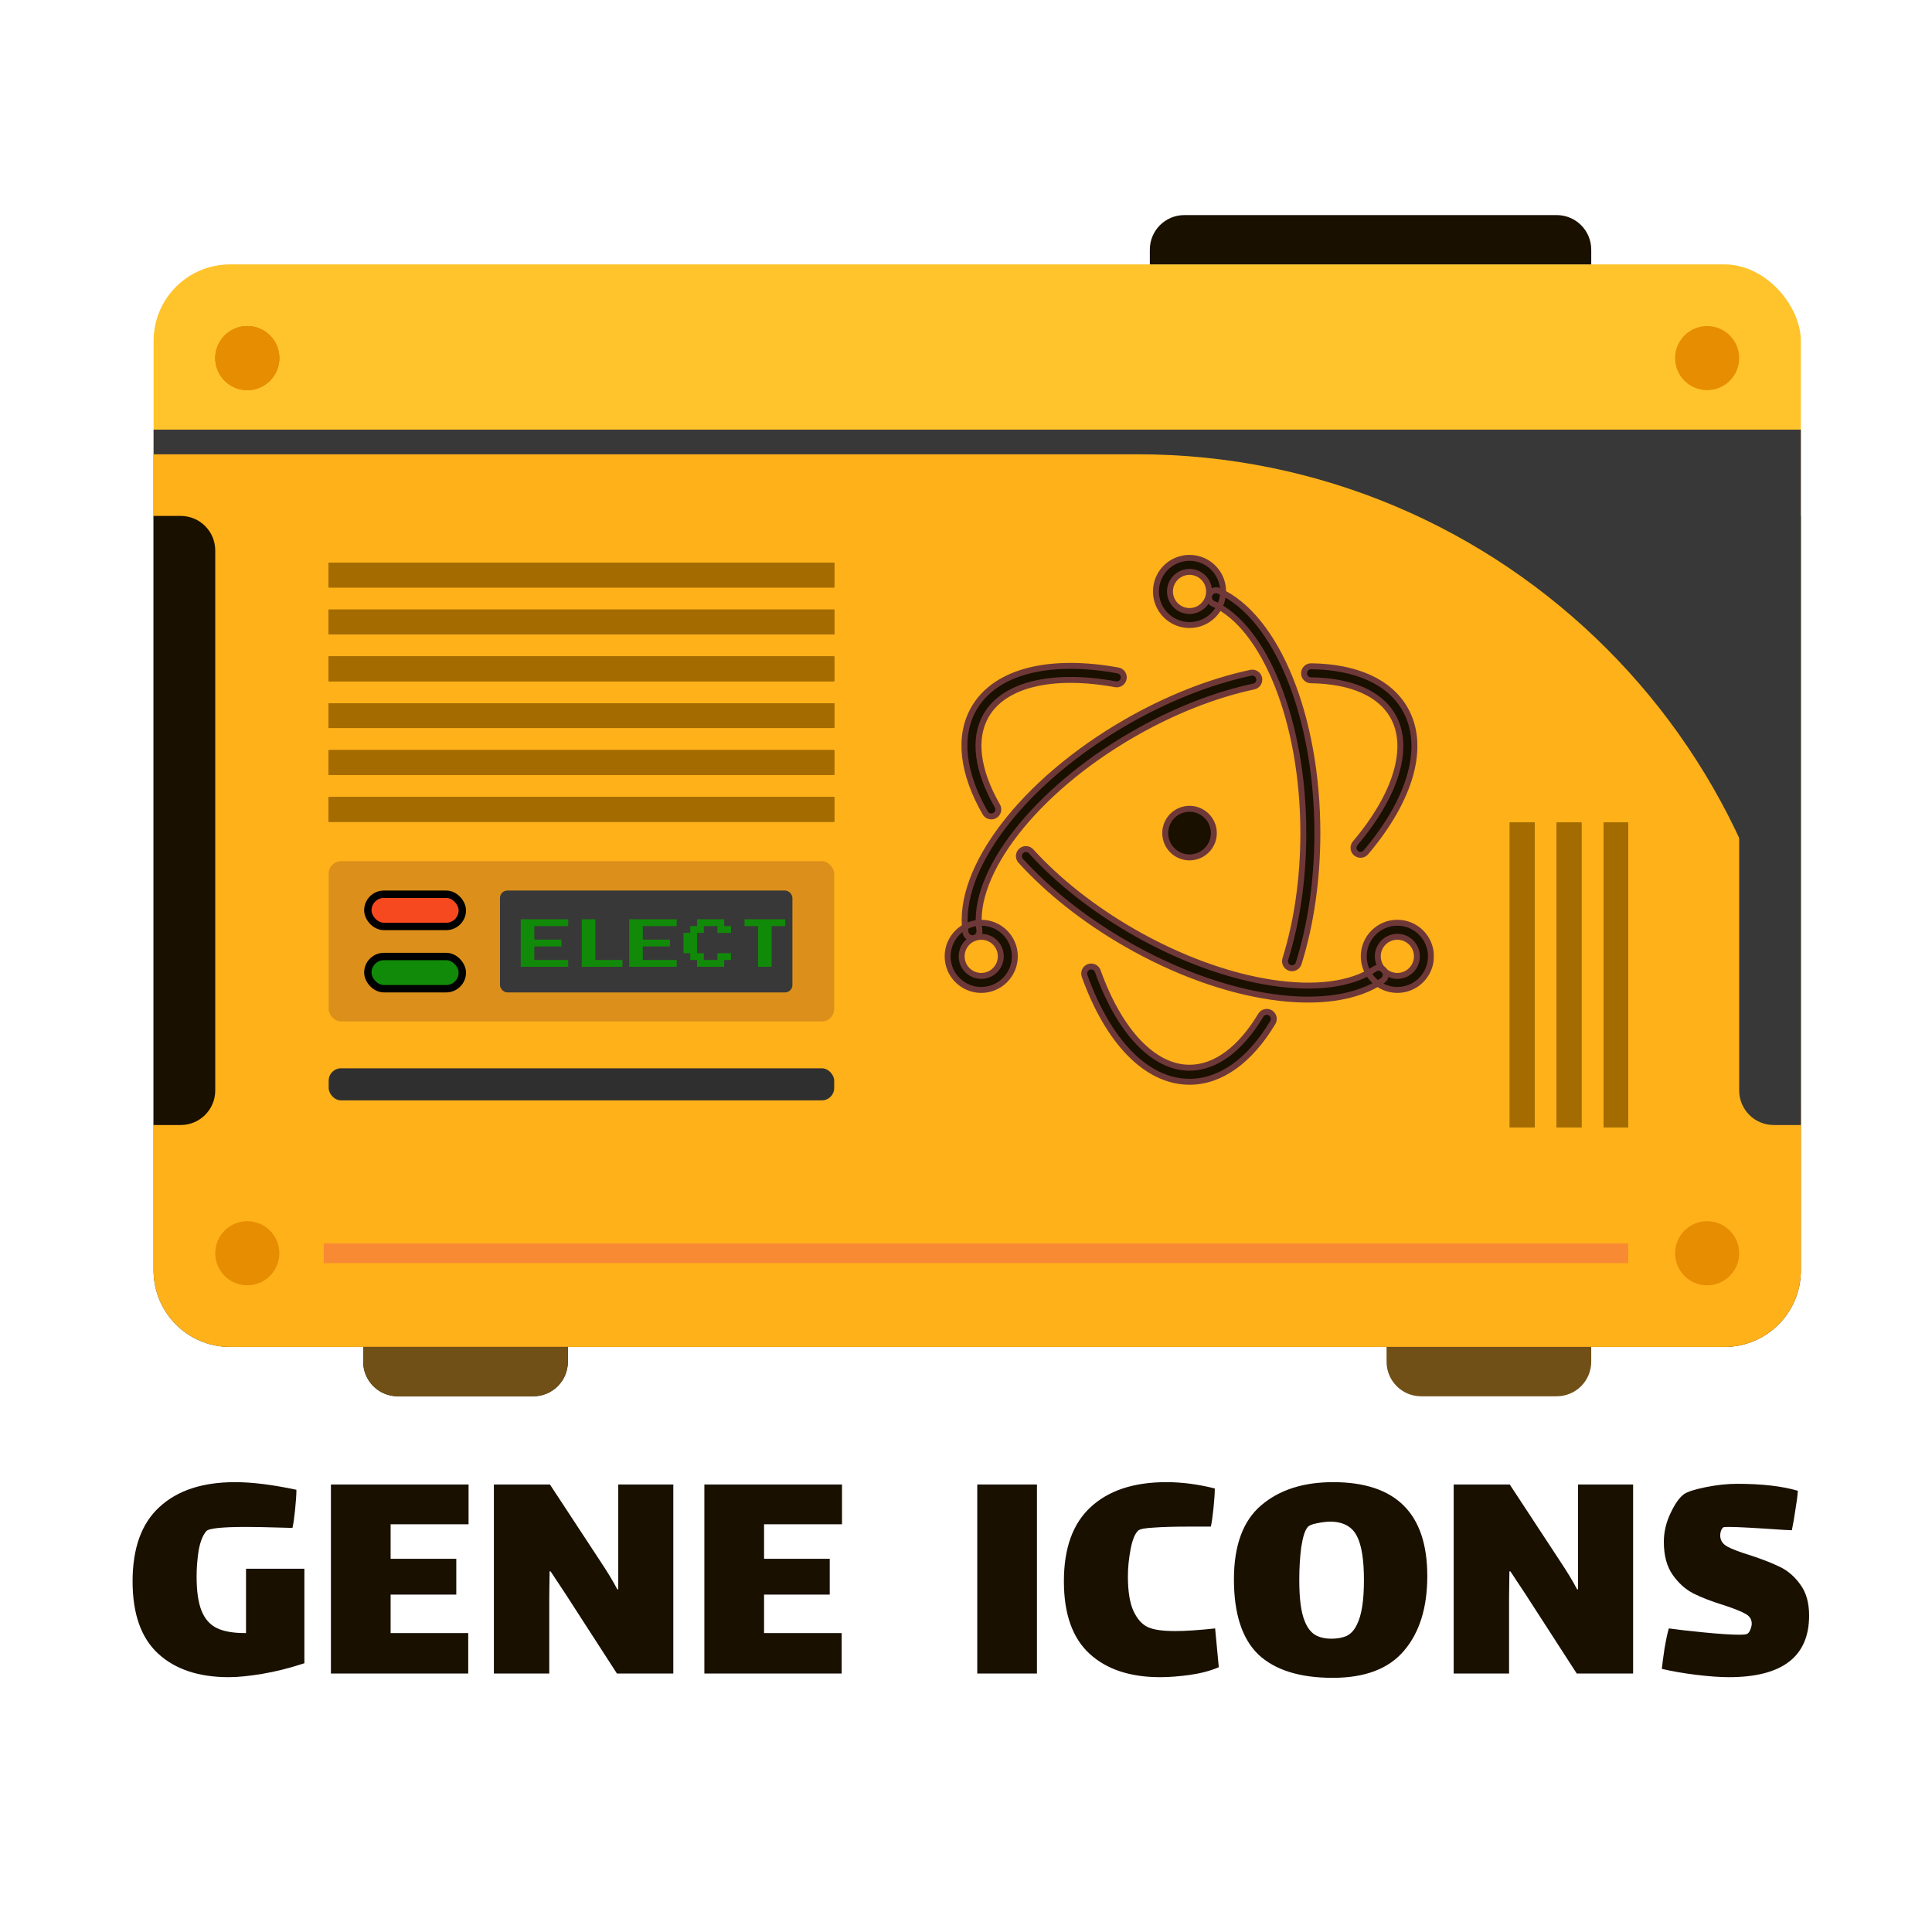<svg width="1024" height="1024" viewBox="0 0 1024 1024" fill="none" xmlns="http://www.w3.org/2000/svg">
<path d="M517.965 786.801H549.607V887H517.965V786.801ZM645.978 883.66C641.642 885.535 636.603 886.883 630.86 887.703C625.118 888.523 619.786 888.934 614.864 888.934C598.926 888.934 586.445 884.773 577.421 876.453C568.397 868.132 563.885 855.358 563.885 838.131C563.885 820.552 568.632 807.427 578.124 798.755C587.617 789.965 600.977 785.571 618.204 785.571C626.407 785.571 634.962 786.684 643.869 788.911C643.869 791.254 643.634 794.77 643.166 799.458C642.697 804.028 642.228 807.251 641.759 809.126H630.685C622.598 809.126 616.212 809.302 611.524 809.654C606.953 809.888 604.199 810.415 603.262 811.236C601.504 812.876 600.156 816.216 599.219 821.256C598.281 826.178 597.812 830.924 597.812 835.494C597.812 843.463 598.809 849.616 600.801 853.952C602.793 858.171 605.313 860.983 608.36 862.39C611.29 863.796 616.153 864.499 622.95 864.499C628.341 864.499 635.372 864.03 644.045 863.093L645.978 883.66ZM706.396 889.285C688.934 889.285 675.809 885.184 667.019 876.98C658.347 868.66 654.011 855.358 654.011 837.076C654.011 819.146 658.816 806.079 668.425 797.876C678.035 789.672 690.75 785.571 706.571 785.571C739.854 785.571 756.495 802.153 756.495 835.319C756.495 852.077 752.393 865.261 744.19 874.871C736.104 884.48 723.505 889.285 706.396 889.285ZM705.692 868.542C708.974 868.542 711.728 868.015 713.954 866.96C716.181 865.788 717.939 863.796 719.228 860.983C721.689 856.179 722.92 848.327 722.92 837.428C722.92 826.764 721.689 819.029 719.228 814.224C716.767 809.302 712.255 806.724 705.692 806.489C703.231 806.489 700.653 806.782 697.958 807.368C695.38 807.837 693.739 808.54 693.036 809.478C691.629 811.118 690.516 814.634 689.696 820.025C688.993 825.299 688.641 831.1 688.641 837.428C688.641 847.272 689.579 854.479 691.454 859.05C692.743 862.448 694.559 864.909 696.903 866.433C699.247 867.839 702.177 868.542 705.692 868.542ZM799.84 846.569V887H770.484V786.801H800.192L826.736 827.232C830.72 833.209 833.767 838.248 835.877 842.35H836.404V825.474V786.801H865.585V887H835.701L808.454 844.811L800.543 832.857H800.016L799.84 846.569ZM911.755 813.872C911.755 816.333 912.986 818.267 915.447 819.673C918.025 821.08 922.009 822.603 927.4 824.244C933.846 826.353 939.119 828.404 943.221 830.396C947.44 832.389 951.073 835.494 954.12 839.713C957.284 843.932 958.866 849.44 958.866 856.237C958.866 878.035 944.686 888.934 916.326 888.934C911.638 888.934 905.895 888.523 899.098 887.703C892.418 886.883 886.324 885.828 880.816 884.539C881.051 882.078 881.52 878.504 882.223 873.816C883.043 869.011 883.805 865.437 884.508 863.093C888.61 863.679 894.762 864.382 902.966 865.202C911.286 866.023 917.556 866.433 921.775 866.433C924.236 866.433 925.701 866.257 926.17 865.906C926.873 865.437 927.4 864.675 927.752 863.62C928.22 862.448 928.455 861.452 928.455 860.632C928.455 858.288 927.342 856.53 925.115 855.358C922.888 854.069 919.08 852.546 913.689 850.788C907.243 848.796 901.911 846.745 897.692 844.635C893.473 842.526 889.782 839.244 886.617 834.791C883.453 830.338 881.871 824.478 881.871 817.212C881.871 812.056 883.043 807.017 885.387 802.095C887.731 797.055 890.133 793.657 892.594 791.899C894.469 790.61 898.337 789.379 904.196 788.207C910.056 787.036 915.564 786.45 920.72 786.45C933.846 786.45 944.569 787.68 952.889 790.141C952.772 792.485 952.362 795.708 951.659 799.809C951.073 803.911 950.428 807.661 949.725 811.06L945.682 810.884C930.447 809.829 920.72 809.302 916.501 809.302C914.743 809.302 913.747 809.361 913.513 809.478C913.044 809.712 912.634 810.24 912.282 811.06C911.931 811.88 911.755 812.818 911.755 813.872Z" fill="#191000"/>
<path d="M161.332 831.451V881.551C153.48 884.129 146.038 886.004 139.007 887.176C131.975 888.348 126.057 888.934 121.252 888.934C105.314 888.934 92.833 884.773 83.809 876.453C74.785 868.132 70.274 855.358 70.274 838.131C70.274 820.552 75.02 807.427 84.512 798.755C94.005 789.965 107.365 785.571 124.592 785.571C133.616 785.571 144.456 786.918 157.113 789.614C157.113 791.958 156.878 795.473 156.409 800.161C155.941 804.731 155.472 807.954 155.003 809.829L148.675 809.654C140.94 809.419 134.905 809.302 130.569 809.302C117.56 809.302 110.47 810.064 109.298 811.587C107.423 813.814 106.076 817.271 105.255 821.959C104.552 826.646 104.201 831.158 104.201 835.494C104.201 843.346 105.08 849.44 106.837 853.776C108.595 858.112 111.291 861.159 114.924 862.917C118.557 864.675 123.479 865.554 129.69 865.554H130.393V831.451H161.332ZM175.396 786.801H248.348V807.896H207.038V826.178H241.843V845.163H207.038V865.554H248.172V887H175.396V786.801ZM291.122 846.569V887H261.765V786.801H291.473L318.017 827.232C322.002 833.209 325.049 838.248 327.158 842.35H327.685V825.474V786.801H356.866V887H326.982L299.735 844.811L291.825 832.857H291.297L291.122 846.569ZM373.328 786.801H446.28V807.896H404.97V826.178H439.776V845.163H404.97V865.554H446.104V887H373.328V786.801Z" fill="#191000"/>
<rect x="81.407" y="140.14" width="873.077" height="573.774" rx="40.517" fill="#FFC42B"/>
<path d="M81.407 227.709H954.484V673.397C954.484 695.774 936.344 713.914 913.967 713.914H121.924C99.547 713.914 81.407 695.774 81.407 673.397V227.709Z" fill="#383838"/>
<path d="M81.407 240.779H602.901C797.075 240.779 954.484 398.189 954.484 592.363V673.397C954.484 695.774 936.344 713.914 913.967 713.914H121.924C99.547 713.914 81.407 695.774 81.407 673.397V240.779Z" fill="#FFB11A"/>
<g filter="url(#filter0_d_1_175)">
<mask id="path-6-outside-1_1_175" maskUnits="userSpaceOnUse" x="500.261" y="288.445" width="260" height="282" fill="black">
<rect fill="white" x="500.261" y="288.445" width="260" height="282"/>
<path d="M592.639 350.13C556.352 343.521 527.659 350.438 516.224 370.245C507.691 385.025 510.13 404.621 522.141 425.567C522.378 426.002 522.699 426.385 523.087 426.695C523.474 427.004 523.919 427.232 524.396 427.367C524.873 427.502 525.371 427.54 525.863 427.479C526.355 427.419 526.83 427.261 527.26 427.014C527.689 426.768 528.066 426.438 528.366 426.044C528.667 425.65 528.886 425.2 529.01 424.721C529.135 424.241 529.162 423.741 529.091 423.251C529.02 422.761 528.851 422.29 528.596 421.865C517.778 402.996 515.673 386.085 522.669 373.966C532.169 357.513 557.761 351.342 591.305 357.452C592.269 357.612 593.258 357.387 594.057 356.825C594.857 356.263 595.403 355.409 595.578 354.448C595.753 353.486 595.543 352.495 594.993 351.687C594.444 350.879 593.598 350.32 592.639 350.13ZM541.011 451.028C555.683 467.152 574.746 482.277 596.487 494.827C649.126 525.219 705.165 533.342 732.783 514.511C733.197 514.239 733.551 513.889 733.828 513.479C734.104 513.069 734.295 512.608 734.391 512.123C734.487 511.638 734.486 511.139 734.387 510.655C734.288 510.171 734.094 509.711 733.815 509.303C733.537 508.895 733.18 508.546 732.765 508.277C732.35 508.008 731.886 507.825 731.4 507.737C730.913 507.65 730.415 507.66 729.932 507.767C729.45 507.875 728.994 508.077 728.59 508.362C703.872 525.216 650.64 517.5 600.208 488.383C579.118 476.207 560.658 461.56 546.516 446.018C546.187 445.655 545.79 445.359 545.348 445.15C544.905 444.94 544.425 444.819 543.936 444.795C543.446 444.771 542.957 444.844 542.496 445.01C542.035 445.175 541.611 445.43 541.249 445.76C540.886 446.09 540.593 446.488 540.384 446.931C540.176 447.375 540.058 447.855 540.036 448.344C540.013 448.834 540.088 449.323 540.256 449.783C540.423 450.244 540.679 450.667 541.011 451.028Z"/>
<path d="M723.973 446.501C747.734 418.431 756.03 390.199 744.618 370.434C736.222 355.89 718.471 348.211 694.878 347.904C693.901 347.906 692.963 348.292 692.268 348.979C691.572 349.666 691.175 350.6 691.163 351.578C691.15 352.555 691.523 353.499 692.2 354.204C692.877 354.909 693.805 355.319 694.782 355.346C715.999 355.622 731.293 362.238 738.174 374.156C747.652 390.573 740.253 415.749 718.292 441.693C717.97 442.065 717.725 442.497 717.571 442.965C717.417 443.432 717.357 443.925 717.395 444.416C717.433 444.907 717.568 445.385 717.792 445.824C718.016 446.262 718.325 446.651 718.701 446.969C719.077 447.287 719.512 447.528 719.981 447.676C720.45 447.825 720.944 447.879 721.435 447.836C721.925 447.792 722.402 447.652 722.837 447.423C723.273 447.194 723.659 446.88 723.973 446.501ZM662.908 351.369C641.424 355.972 618.556 364.973 596.595 377.652C542.255 409.025 506.808 455.287 511.731 488.831C511.796 489.319 511.958 489.789 512.207 490.214C512.456 490.64 512.786 491.011 513.18 491.307C513.573 491.604 514.021 491.819 514.499 491.941C514.976 492.063 515.473 492.089 515.96 492.017C516.447 491.945 516.915 491.778 517.337 491.524C517.76 491.27 518.127 490.935 518.419 490.538C518.71 490.141 518.92 489.69 519.036 489.211C519.152 488.733 519.172 488.236 519.094 487.749C514.722 457.966 548.324 414.115 600.317 384.097C621.621 371.796 643.763 363.082 664.467 358.646C664.951 358.551 665.412 358.36 665.822 358.084C666.232 357.809 666.583 357.455 666.855 357.042C667.127 356.63 667.313 356.168 667.405 355.682C667.496 355.197 667.49 354.698 667.386 354.215C667.283 353.732 667.084 353.275 666.802 352.869C666.52 352.464 666.16 352.119 665.744 351.854C665.327 351.589 664.861 351.41 664.375 351.326C663.888 351.243 663.389 351.258 662.908 351.369Z"/>
<path d="M574.873 512.085C587.298 546.775 607.622 568.135 630.476 568.135C647.144 568.135 662.565 556.772 674.591 536.769C674.851 536.35 675.025 535.883 675.104 535.396C675.182 534.909 675.163 534.412 675.047 533.932C674.931 533.453 674.721 533.001 674.429 532.603C674.138 532.205 673.77 531.87 673.347 531.616C672.924 531.362 672.455 531.194 671.967 531.123C671.479 531.051 670.981 531.078 670.504 531.201C670.026 531.323 669.577 531.54 669.184 531.837C668.79 532.135 668.46 532.508 668.212 532.934C657.405 550.911 644.13 560.692 630.476 560.692C611.491 560.692 593.364 541.642 581.881 509.578C581.724 509.108 581.474 508.675 581.147 508.303C580.82 507.931 580.423 507.628 579.977 507.412C579.532 507.196 579.048 507.071 578.553 507.044C578.059 507.017 577.564 507.089 577.098 507.256C576.632 507.423 576.204 507.681 575.838 508.015C575.473 508.35 575.179 508.754 574.972 509.204C574.764 509.653 574.649 510.14 574.633 510.635C574.616 511.13 574.697 511.623 574.873 512.085ZM688.351 505.3C694.784 484.748 698.237 461.04 698.237 436.334C698.237 374.686 676.66 321.543 645.927 307.898C645.03 307.522 644.02 307.512 643.116 307.872C642.211 308.231 641.483 308.931 641.088 309.82C640.693 310.71 640.663 311.719 641.003 312.631C641.343 313.543 642.027 314.285 642.908 314.699C670.318 326.871 690.794 377.305 690.794 436.334C690.794 460.303 687.449 483.262 681.25 503.077C681.096 503.545 681.036 504.04 681.075 504.531C681.114 505.023 681.25 505.502 681.475 505.941C681.701 506.379 682.011 506.769 682.389 507.086C682.766 507.404 683.203 507.643 683.673 507.791C684.144 507.938 684.639 507.99 685.13 507.944C685.622 507.899 686.099 507.756 686.534 507.524C686.969 507.292 687.354 506.976 687.666 506.594C687.978 506.212 688.21 505.772 688.351 505.3ZM758.434 501.655C758.434 491.818 750.461 483.845 740.624 483.845C730.788 483.845 722.815 491.818 722.815 501.655C722.815 511.491 730.788 519.464 740.624 519.464C750.461 519.464 758.434 511.491 758.434 501.655ZM750.992 501.655C750.992 503.016 750.724 504.364 750.203 505.622C749.682 506.88 748.918 508.023 747.956 508.986C746.993 509.949 745.85 510.712 744.592 511.233C743.334 511.754 741.986 512.023 740.624 512.023C739.263 512.023 737.915 511.754 736.657 511.233C735.399 510.712 734.256 509.949 733.293 508.986C732.33 508.023 731.567 506.88 731.046 505.622C730.525 504.364 730.256 503.016 730.256 501.655C730.256 498.905 731.349 496.268 733.293 494.324C735.237 492.379 737.875 491.287 740.624 491.287C743.374 491.287 746.011 492.379 747.956 494.324C749.9 496.268 750.992 498.905 750.992 501.655ZM520.071 519.464C529.909 519.464 537.882 511.491 537.882 501.655C537.882 491.818 529.907 483.845 520.071 483.845C510.236 483.845 502.261 491.818 502.261 501.655C502.261 511.491 510.236 519.464 520.071 519.464ZM520.071 512.023C517.321 512.023 514.684 510.93 512.74 508.986C510.796 507.042 509.703 504.404 509.703 501.655C509.703 498.905 510.796 496.268 512.74 494.324C514.684 492.379 517.321 491.287 520.071 491.287C522.821 491.287 525.458 492.379 527.402 494.324C529.347 496.268 530.439 498.905 530.439 501.655C530.439 504.404 529.347 507.042 527.402 508.986C525.458 510.93 522.821 512.023 520.071 512.023Z"/>
<path d="M630.476 326.065C640.312 326.065 648.286 318.091 648.286 308.255C648.286 298.419 640.312 290.445 630.476 290.445C620.64 290.445 612.666 298.419 612.666 308.255C612.666 318.091 620.64 326.065 630.476 326.065ZM630.476 318.623C627.726 318.623 625.089 317.53 623.145 315.586C621.2 313.642 620.108 311.005 620.108 308.255C620.108 305.505 621.2 302.868 623.145 300.924C625.089 298.979 627.726 297.887 630.476 297.887C633.226 297.887 635.863 298.979 637.807 300.924C639.752 302.868 640.844 305.505 640.844 308.255C640.844 311.005 639.752 313.642 637.807 315.586C635.863 317.53 633.226 318.623 630.476 318.623ZM633.196 448.929C626.24 450.432 619.387 446.011 617.881 439.055C617.16 435.715 617.795 432.225 619.647 429.353C621.498 426.481 624.415 424.461 627.755 423.739C634.711 422.236 641.564 426.657 643.071 433.613C644.574 440.569 640.153 447.423 633.196 448.929Z"/>
</mask>
<path d="M592.639 350.13C556.352 343.521 527.659 350.438 516.224 370.245C507.691 385.025 510.13 404.621 522.141 425.567C522.378 426.002 522.699 426.385 523.087 426.695C523.474 427.004 523.919 427.232 524.396 427.367C524.873 427.502 525.371 427.54 525.863 427.479C526.355 427.419 526.83 427.261 527.26 427.014C527.689 426.768 528.066 426.438 528.366 426.044C528.667 425.65 528.886 425.2 529.01 424.721C529.135 424.241 529.162 423.741 529.091 423.251C529.02 422.761 528.851 422.29 528.596 421.865C517.778 402.996 515.673 386.085 522.669 373.966C532.169 357.513 557.761 351.342 591.305 357.452C592.269 357.612 593.258 357.387 594.057 356.825C594.857 356.263 595.403 355.409 595.578 354.448C595.753 353.486 595.543 352.495 594.993 351.687C594.444 350.879 593.598 350.32 592.639 350.13ZM541.011 451.028C555.683 467.152 574.746 482.277 596.487 494.827C649.126 525.219 705.165 533.342 732.783 514.511C733.197 514.239 733.551 513.889 733.828 513.479C734.104 513.069 734.295 512.608 734.391 512.123C734.487 511.638 734.486 511.139 734.387 510.655C734.288 510.171 734.094 509.711 733.815 509.303C733.537 508.895 733.18 508.546 732.765 508.277C732.35 508.008 731.886 507.825 731.4 507.737C730.913 507.65 730.415 507.66 729.932 507.767C729.45 507.875 728.994 508.077 728.59 508.362C703.872 525.216 650.64 517.5 600.208 488.383C579.118 476.207 560.658 461.56 546.516 446.018C546.187 445.655 545.79 445.359 545.348 445.15C544.905 444.94 544.425 444.819 543.936 444.795C543.446 444.771 542.957 444.844 542.496 445.01C542.035 445.175 541.611 445.43 541.249 445.76C540.886 446.09 540.593 446.488 540.384 446.931C540.176 447.375 540.058 447.855 540.036 448.344C540.013 448.834 540.088 449.323 540.256 449.783C540.423 450.244 540.679 450.667 541.011 451.028Z" fill="#191000"/>
<path d="M723.973 446.501C747.734 418.431 756.03 390.199 744.618 370.434C736.222 355.89 718.471 348.211 694.878 347.904C693.901 347.906 692.963 348.292 692.268 348.979C691.572 349.666 691.175 350.6 691.163 351.578C691.15 352.555 691.523 353.499 692.2 354.204C692.877 354.909 693.805 355.319 694.782 355.346C715.999 355.622 731.293 362.238 738.174 374.156C747.652 390.573 740.253 415.749 718.292 441.693C717.97 442.065 717.725 442.497 717.571 442.965C717.417 443.432 717.357 443.925 717.395 444.416C717.433 444.907 717.568 445.385 717.792 445.824C718.016 446.262 718.325 446.651 718.701 446.969C719.077 447.287 719.512 447.528 719.981 447.676C720.45 447.825 720.944 447.879 721.435 447.836C721.925 447.792 722.402 447.652 722.837 447.423C723.273 447.194 723.659 446.88 723.973 446.501ZM662.908 351.369C641.424 355.972 618.556 364.973 596.595 377.652C542.255 409.025 506.808 455.287 511.731 488.831C511.796 489.319 511.958 489.789 512.207 490.214C512.456 490.64 512.786 491.011 513.18 491.307C513.573 491.604 514.021 491.819 514.499 491.941C514.976 492.063 515.473 492.089 515.96 492.017C516.447 491.945 516.915 491.778 517.337 491.524C517.76 491.27 518.127 490.935 518.419 490.538C518.71 490.141 518.92 489.69 519.036 489.211C519.152 488.733 519.172 488.236 519.094 487.749C514.722 457.966 548.324 414.115 600.317 384.097C621.621 371.796 643.763 363.082 664.467 358.646C664.951 358.551 665.412 358.36 665.822 358.084C666.232 357.809 666.583 357.455 666.855 357.042C667.127 356.63 667.313 356.168 667.405 355.682C667.496 355.197 667.49 354.698 667.386 354.215C667.283 353.732 667.084 353.275 666.802 352.869C666.52 352.464 666.16 352.119 665.744 351.854C665.327 351.589 664.861 351.41 664.375 351.326C663.888 351.243 663.389 351.258 662.908 351.369Z" fill="#191000"/>
<path d="M574.873 512.085C587.298 546.775 607.622 568.135 630.476 568.135C647.144 568.135 662.565 556.772 674.591 536.769C674.851 536.35 675.025 535.883 675.104 535.396C675.182 534.909 675.163 534.412 675.047 533.932C674.931 533.453 674.721 533.001 674.429 532.603C674.138 532.205 673.77 531.87 673.347 531.616C672.924 531.362 672.455 531.194 671.967 531.123C671.479 531.051 670.981 531.078 670.504 531.201C670.026 531.323 669.577 531.54 669.184 531.837C668.79 532.135 668.46 532.508 668.212 532.934C657.405 550.911 644.13 560.692 630.476 560.692C611.491 560.692 593.364 541.642 581.881 509.578C581.724 509.108 581.474 508.675 581.147 508.303C580.82 507.931 580.423 507.628 579.977 507.412C579.532 507.196 579.048 507.071 578.553 507.044C578.059 507.017 577.564 507.089 577.098 507.256C576.632 507.423 576.204 507.681 575.838 508.015C575.473 508.35 575.179 508.754 574.972 509.204C574.764 509.653 574.649 510.14 574.633 510.635C574.616 511.13 574.697 511.623 574.873 512.085ZM688.351 505.3C694.784 484.748 698.237 461.04 698.237 436.334C698.237 374.686 676.66 321.543 645.927 307.898C645.03 307.522 644.02 307.512 643.116 307.872C642.211 308.231 641.483 308.931 641.088 309.82C640.693 310.71 640.663 311.719 641.003 312.631C641.343 313.543 642.027 314.285 642.908 314.699C670.318 326.871 690.794 377.305 690.794 436.334C690.794 460.303 687.449 483.262 681.25 503.077C681.096 503.545 681.036 504.04 681.075 504.531C681.114 505.023 681.25 505.502 681.475 505.941C681.701 506.379 682.011 506.769 682.389 507.086C682.766 507.404 683.203 507.643 683.673 507.791C684.144 507.938 684.639 507.99 685.13 507.944C685.622 507.899 686.099 507.756 686.534 507.524C686.969 507.292 687.354 506.976 687.666 506.594C687.978 506.212 688.21 505.772 688.351 505.3ZM758.434 501.655C758.434 491.818 750.461 483.845 740.624 483.845C730.788 483.845 722.815 491.818 722.815 501.655C722.815 511.491 730.788 519.464 740.624 519.464C750.461 519.464 758.434 511.491 758.434 501.655ZM750.992 501.655C750.992 503.016 750.724 504.364 750.203 505.622C749.682 506.88 748.918 508.023 747.956 508.986C746.993 509.949 745.85 510.712 744.592 511.233C743.334 511.754 741.986 512.023 740.624 512.023C739.263 512.023 737.915 511.754 736.657 511.233C735.399 510.712 734.256 509.949 733.293 508.986C732.33 508.023 731.567 506.88 731.046 505.622C730.525 504.364 730.256 503.016 730.256 501.655C730.256 498.905 731.349 496.268 733.293 494.324C735.237 492.379 737.875 491.287 740.624 491.287C743.374 491.287 746.011 492.379 747.956 494.324C749.9 496.268 750.992 498.905 750.992 501.655ZM520.071 519.464C529.909 519.464 537.882 511.491 537.882 501.655C537.882 491.818 529.907 483.845 520.071 483.845C510.236 483.845 502.261 491.818 502.261 501.655C502.261 511.491 510.236 519.464 520.071 519.464ZM520.071 512.023C517.321 512.023 514.684 510.93 512.74 508.986C510.796 507.042 509.703 504.404 509.703 501.655C509.703 498.905 510.796 496.268 512.74 494.324C514.684 492.379 517.321 491.287 520.071 491.287C522.821 491.287 525.458 492.379 527.402 494.324C529.347 496.268 530.439 498.905 530.439 501.655C530.439 504.404 529.347 507.042 527.402 508.986C525.458 510.93 522.821 512.023 520.071 512.023Z" fill="#191000"/>
<path d="M630.476 326.065C640.312 326.065 648.286 318.091 648.286 308.255C648.286 298.419 640.312 290.445 630.476 290.445C620.64 290.445 612.666 298.419 612.666 308.255C612.666 318.091 620.64 326.065 630.476 326.065ZM630.476 318.623C627.726 318.623 625.089 317.53 623.145 315.586C621.2 313.642 620.108 311.005 620.108 308.255C620.108 305.505 621.2 302.868 623.145 300.924C625.089 298.979 627.726 297.887 630.476 297.887C633.226 297.887 635.863 298.979 637.807 300.924C639.752 302.868 640.844 305.505 640.844 308.255C640.844 311.005 639.752 313.642 637.807 315.586C635.863 317.53 633.226 318.623 630.476 318.623ZM633.196 448.929C626.24 450.432 619.387 446.011 617.881 439.055C617.16 435.715 617.795 432.225 619.647 429.353C621.498 426.481 624.415 424.461 627.755 423.739C634.711 422.236 641.564 426.657 643.071 433.613C644.574 440.569 640.153 447.423 633.196 448.929Z" fill="#191000"/>
<path d="M592.639 350.13C556.352 343.521 527.659 350.438 516.224 370.245C507.691 385.025 510.13 404.621 522.141 425.567C522.378 426.002 522.699 426.385 523.087 426.695C523.474 427.004 523.919 427.232 524.396 427.367C524.873 427.502 525.371 427.54 525.863 427.479C526.355 427.419 526.83 427.261 527.26 427.014C527.689 426.768 528.066 426.438 528.366 426.044C528.667 425.65 528.886 425.2 529.01 424.721C529.135 424.241 529.162 423.741 529.091 423.251C529.02 422.761 528.851 422.29 528.596 421.865C517.778 402.996 515.673 386.085 522.669 373.966C532.169 357.513 557.761 351.342 591.305 357.452C592.269 357.612 593.258 357.387 594.057 356.825C594.857 356.263 595.403 355.409 595.578 354.448C595.753 353.486 595.543 352.495 594.993 351.687C594.444 350.879 593.598 350.32 592.639 350.13ZM541.011 451.028C555.683 467.152 574.746 482.277 596.487 494.827C649.126 525.219 705.165 533.342 732.783 514.511C733.197 514.239 733.551 513.889 733.828 513.479C734.104 513.069 734.295 512.608 734.391 512.123C734.487 511.638 734.486 511.139 734.387 510.655C734.288 510.171 734.094 509.711 733.815 509.303C733.537 508.895 733.18 508.546 732.765 508.277C732.35 508.008 731.886 507.825 731.4 507.737C730.913 507.65 730.415 507.66 729.932 507.767C729.45 507.875 728.994 508.077 728.59 508.362C703.872 525.216 650.64 517.5 600.208 488.383C579.118 476.207 560.658 461.56 546.516 446.018C546.187 445.655 545.79 445.359 545.348 445.15C544.905 444.94 544.425 444.819 543.936 444.795C543.446 444.771 542.957 444.844 542.496 445.01C542.035 445.175 541.611 445.43 541.249 445.76C540.886 446.09 540.593 446.488 540.384 446.931C540.176 447.375 540.058 447.855 540.036 448.344C540.013 448.834 540.088 449.323 540.256 449.783C540.423 450.244 540.679 450.667 541.011 451.028Z" stroke="#6F3838" stroke-width="3.147" mask="url(#path-6-outside-1_1_175)"/>
<path d="M723.973 446.501C747.734 418.431 756.03 390.199 744.618 370.434C736.222 355.89 718.471 348.211 694.878 347.904C693.901 347.906 692.963 348.292 692.268 348.979C691.572 349.666 691.175 350.6 691.163 351.578C691.15 352.555 691.523 353.499 692.2 354.204C692.877 354.909 693.805 355.319 694.782 355.346C715.999 355.622 731.293 362.238 738.174 374.156C747.652 390.573 740.253 415.749 718.292 441.693C717.97 442.065 717.725 442.497 717.571 442.965C717.417 443.432 717.357 443.925 717.395 444.416C717.433 444.907 717.568 445.385 717.792 445.824C718.016 446.262 718.325 446.651 718.701 446.969C719.077 447.287 719.512 447.528 719.981 447.676C720.45 447.825 720.944 447.879 721.435 447.836C721.925 447.792 722.402 447.652 722.837 447.423C723.273 447.194 723.659 446.88 723.973 446.501ZM662.908 351.369C641.424 355.972 618.556 364.973 596.595 377.652C542.255 409.025 506.808 455.287 511.731 488.831C511.796 489.319 511.958 489.789 512.207 490.214C512.456 490.64 512.786 491.011 513.18 491.307C513.573 491.604 514.021 491.819 514.499 491.941C514.976 492.063 515.473 492.089 515.96 492.017C516.447 491.945 516.915 491.778 517.337 491.524C517.76 491.27 518.127 490.935 518.419 490.538C518.71 490.141 518.92 489.69 519.036 489.211C519.152 488.733 519.172 488.236 519.094 487.749C514.722 457.966 548.324 414.115 600.317 384.097C621.621 371.796 643.763 363.082 664.467 358.646C664.951 358.551 665.412 358.36 665.822 358.084C666.232 357.809 666.583 357.455 666.855 357.042C667.127 356.63 667.313 356.168 667.405 355.682C667.496 355.197 667.49 354.698 667.386 354.215C667.283 353.732 667.084 353.275 666.802 352.869C666.52 352.464 666.16 352.119 665.744 351.854C665.327 351.589 664.861 351.41 664.375 351.326C663.888 351.243 663.389 351.258 662.908 351.369Z" stroke="#6F3838" stroke-width="3.147" mask="url(#path-6-outside-1_1_175)"/>
<path d="M574.873 512.085C587.298 546.775 607.622 568.135 630.476 568.135C647.144 568.135 662.565 556.772 674.591 536.769C674.851 536.35 675.025 535.883 675.104 535.396C675.182 534.909 675.163 534.412 675.047 533.932C674.931 533.453 674.721 533.001 674.429 532.603C674.138 532.205 673.77 531.87 673.347 531.616C672.924 531.362 672.455 531.194 671.967 531.123C671.479 531.051 670.981 531.078 670.504 531.201C670.026 531.323 669.577 531.54 669.184 531.837C668.79 532.135 668.46 532.508 668.212 532.934C657.405 550.911 644.13 560.692 630.476 560.692C611.491 560.692 593.364 541.642 581.881 509.578C581.724 509.108 581.474 508.675 581.147 508.303C580.82 507.931 580.423 507.628 579.977 507.412C579.532 507.196 579.048 507.071 578.553 507.044C578.059 507.017 577.564 507.089 577.098 507.256C576.632 507.423 576.204 507.681 575.838 508.015C575.473 508.35 575.179 508.754 574.972 509.204C574.764 509.653 574.649 510.14 574.633 510.635C574.616 511.13 574.697 511.623 574.873 512.085ZM688.351 505.3C694.784 484.748 698.237 461.04 698.237 436.334C698.237 374.686 676.66 321.543 645.927 307.898C645.03 307.522 644.02 307.512 643.116 307.872C642.211 308.231 641.483 308.931 641.088 309.82C640.693 310.71 640.663 311.719 641.003 312.631C641.343 313.543 642.027 314.285 642.908 314.699C670.318 326.871 690.794 377.305 690.794 436.334C690.794 460.303 687.449 483.262 681.25 503.077C681.096 503.545 681.036 504.04 681.075 504.531C681.114 505.023 681.25 505.502 681.475 505.941C681.701 506.379 682.011 506.769 682.389 507.086C682.766 507.404 683.203 507.643 683.673 507.791C684.144 507.938 684.639 507.99 685.13 507.944C685.622 507.899 686.099 507.756 686.534 507.524C686.969 507.292 687.354 506.976 687.666 506.594C687.978 506.212 688.21 505.772 688.351 505.3ZM758.434 501.655C758.434 491.818 750.461 483.845 740.624 483.845C730.788 483.845 722.815 491.818 722.815 501.655C722.815 511.491 730.788 519.464 740.624 519.464C750.461 519.464 758.434 511.491 758.434 501.655ZM750.992 501.655C750.992 503.016 750.724 504.364 750.203 505.622C749.682 506.88 748.918 508.023 747.956 508.986C746.993 509.949 745.85 510.712 744.592 511.233C743.334 511.754 741.986 512.023 740.624 512.023C739.263 512.023 737.915 511.754 736.657 511.233C735.399 510.712 734.256 509.949 733.293 508.986C732.33 508.023 731.567 506.88 731.046 505.622C730.525 504.364 730.256 503.016 730.256 501.655C730.256 498.905 731.349 496.268 733.293 494.324C735.237 492.379 737.875 491.287 740.624 491.287C743.374 491.287 746.011 492.379 747.956 494.324C749.9 496.268 750.992 498.905 750.992 501.655ZM520.071 519.464C529.909 519.464 537.882 511.491 537.882 501.655C537.882 491.818 529.907 483.845 520.071 483.845C510.236 483.845 502.261 491.818 502.261 501.655C502.261 511.491 510.236 519.464 520.071 519.464ZM520.071 512.023C517.321 512.023 514.684 510.93 512.74 508.986C510.796 507.042 509.703 504.404 509.703 501.655C509.703 498.905 510.796 496.268 512.74 494.324C514.684 492.379 517.321 491.287 520.071 491.287C522.821 491.287 525.458 492.379 527.402 494.324C529.347 496.268 530.439 498.905 530.439 501.655C530.439 504.404 529.347 507.042 527.402 508.986C525.458 510.93 522.821 512.023 520.071 512.023Z" stroke="#6F3838" stroke-width="3.147" mask="url(#path-6-outside-1_1_175)"/>
<path d="M630.476 326.065C640.312 326.065 648.286 318.091 648.286 308.255C648.286 298.419 640.312 290.445 630.476 290.445C620.64 290.445 612.666 298.419 612.666 308.255C612.666 318.091 620.64 326.065 630.476 326.065ZM630.476 318.623C627.726 318.623 625.089 317.53 623.145 315.586C621.2 313.642 620.108 311.005 620.108 308.255C620.108 305.505 621.2 302.868 623.145 300.924C625.089 298.979 627.726 297.887 630.476 297.887C633.226 297.887 635.863 298.979 637.807 300.924C639.752 302.868 640.844 305.505 640.844 308.255C640.844 311.005 639.752 313.642 637.807 315.586C635.863 317.53 633.226 318.623 630.476 318.623ZM633.196 448.929C626.24 450.432 619.387 446.011 617.881 439.055C617.16 435.715 617.795 432.225 619.647 429.353C621.498 426.481 624.415 424.461 627.755 423.739C634.711 422.236 641.564 426.657 643.071 433.613C644.574 440.569 640.153 447.423 633.196 448.929Z" stroke="#6F3838" stroke-width="3.147" mask="url(#path-6-outside-1_1_175)"/>
</g>
<path d="M81.407 273.454H95.784C105.89 273.454 114.082 281.647 114.082 291.752V577.986C114.082 588.091 105.89 596.284 95.784 596.284H81.407V273.454Z" fill="#191000"/>
<path d="M300.983 713.914L300.983 721.756C300.983 731.862 292.791 740.054 282.685 740.054L210.8 740.054C200.694 740.054 192.502 731.862 192.502 721.756L192.502 713.914L300.983 713.914Z" fill="#191000"/>
<path d="M300.983 713.914L300.983 721.756C300.983 731.862 292.791 740.054 282.685 740.054L210.8 740.054C200.694 740.054 192.502 731.862 192.502 721.756L192.502 713.914L300.983 713.914Z" fill="#715017"/>
<path d="M609.436 140.14L609.436 132.298C609.436 122.192 617.628 114 627.734 114L825.091 114C835.197 114 843.389 122.192 843.389 132.298L843.389 140.14L609.436 140.14Z" fill="#191000"/>
<path d="M843.389 713.914L843.389 721.756C843.389 731.862 835.197 740.054 825.091 740.054L753.206 740.054C743.1 740.054 734.908 731.862 734.908 721.756L734.908 713.914L843.389 713.914Z" fill="#715017"/>
<path d="M954.484 596.284L940.107 596.284C930.002 596.284 921.809 588.091 921.809 577.986L921.809 291.752C921.809 281.647 930.002 273.454 940.107 273.454L954.484 273.454L954.484 596.284Z" fill="#383838"/>
<circle cx="131.073" cy="189.806" r="16.991" fill="#E78D01"/>
<circle cx="131.073" cy="189.806" r="16.991" fill="#E78D01"/>
<circle cx="131.073" cy="189.806" r="16.991" fill="#E78D01"/>
<circle cx="904.818" cy="189.806" r="16.991" fill="#E78D01"/>
<circle cx="904.818" cy="664.248" r="16.991" fill="#E78D01"/>
<circle cx="131.073" cy="664.248" r="16.991" fill="#E78D01"/>
<rect x="174.204" y="298.287" width="267.935" height="13.07" fill="#A46C00"/>
<rect x="174.204" y="298.287" width="267.935" height="13.07" fill="#A46C00"/>
<rect x="174.204" y="298.287" width="267.935" height="13.07" fill="#A46C00"/>
<rect x="174.204" y="298.287" width="267.935" height="13.07" fill="#A46C00"/>
<rect x="174.204" y="323.12" width="267.935" height="13.07" fill="#A46C00"/>
<rect x="174.204" y="323.12" width="267.935" height="13.07" fill="#A46C00"/>
<rect x="174.204" y="323.12" width="267.935" height="13.07" fill="#A46C00"/>
<rect x="174.204" y="323.12" width="267.935" height="13.07" fill="#A46C00"/>
<rect x="174.204" y="347.953" width="267.935" height="13.07" fill="#A46C00"/>
<rect x="174.204" y="347.953" width="267.935" height="13.07" fill="#A46C00"/>
<rect x="174.204" y="347.953" width="267.935" height="13.07" fill="#A46C00"/>
<rect x="174.204" y="347.953" width="267.935" height="13.07" fill="#A46C00"/>
<rect x="174.204" y="372.786" width="267.935" height="13.07" fill="#A46C00"/>
<rect x="174.204" y="372.786" width="267.935" height="13.07" fill="#A46C00"/>
<rect x="174.204" y="372.786" width="267.935" height="13.07" fill="#A46C00"/>
<rect x="174.204" y="372.786" width="267.935" height="13.07" fill="#A46C00"/>
<rect x="174.204" y="397.619" width="267.935" height="13.07" fill="#A46C00"/>
<rect x="174.204" y="397.619" width="267.935" height="13.07" fill="#A46C00"/>
<rect x="174.204" y="397.619" width="267.935" height="13.07" fill="#A46C00"/>
<rect x="174.204" y="397.619" width="267.935" height="13.07" fill="#A46C00"/>
<rect x="174.204" y="422.452" width="267.935" height="13.07" fill="#A46C00"/>
<rect x="174.204" y="422.452" width="267.935" height="13.07" fill="#A46C00"/>
<rect x="174.204" y="422.452" width="267.935" height="13.07" fill="#A46C00"/>
<rect x="174.204" y="422.452" width="267.935" height="13.07" fill="#A46C00"/>
<rect x="862.994" y="436" width="161.591" height="13.07" transform="rotate(90 862.994 436)" fill="#A46C00"/>
<rect x="862.994" y="436" width="161.591" height="13.07" transform="rotate(90 862.994 436)" fill="#A46C00"/>
<rect x="862.994" y="436" width="161.591" height="13.07" transform="rotate(90 862.994 436)" fill="#A46C00"/>
<rect x="862.994" y="436" width="161.591" height="13.07" transform="rotate(90 862.994 436)" fill="#A46C00"/>
<rect x="838.161" y="436" width="161.591" height="13.07" transform="rotate(90 838.161 436)" fill="#A46C00"/>
<rect x="838.161" y="436" width="161.591" height="13.07" transform="rotate(90 838.161 436)" fill="#A46C00"/>
<rect x="838.161" y="436" width="161.591" height="13.07" transform="rotate(90 838.161 436)" fill="#A46C00"/>
<rect x="838.161" y="436" width="161.591" height="13.07" transform="rotate(90 838.161 436)" fill="#A46C00"/>
<rect x="813.328" y="436" width="161.591" height="13.07" transform="rotate(90 813.328 436)" fill="#A46C00"/>
<rect x="813.328" y="436" width="161.591" height="13.07" transform="rotate(90 813.328 436)" fill="#A46C00"/>
<rect x="813.328" y="436" width="161.591" height="13.07" transform="rotate(90 813.328 436)" fill="#A46C00"/>
<rect x="813.328" y="436" width="161.591" height="13.07" transform="rotate(90 813.328 436)" fill="#A46C00"/>
<rect x="174.204" y="456.435" width="267.935" height="84.955" rx="6.535" fill="#DC901B"/>
<rect x="174.204" y="566.223" width="267.935" height="16.991" rx="6.535" fill="#2F2F2F"/>
<rect x="194.961" y="473.961" width="50.079" height="17.079" rx="8.54" fill="#F74920" stroke="black" stroke-width="3.921"/>
<rect x="194.961" y="506.961" width="50.079" height="17.079" rx="8.54" fill="#118A09" stroke="black" stroke-width="3.921"/>
<rect x="171.59" y="659.02" width="691.404" height="10.456" fill="#F88A33"/>
<rect x="265" y="472" width="155" height="54" rx="3.921" fill="#383838"/>
<path d="M276 512.406V487.246H301.16V490.84H283.189V498.029H297.566V501.623H283.189V508.811H301.16V512.406H276ZM308.348 512.406V487.246H315.537V508.811H329.914V512.406H308.348ZM333.508 512.406V487.246H358.668V490.84H340.697V498.029H355.074V501.623H340.697V508.811H358.668V512.406H333.508ZM369.451 512.406V508.811H365.856V505.217H362.262V494.434H365.856V490.84H369.451V487.246H383.828V490.84H387.422V494.434H380.233V490.84H373.045V494.434H369.451V505.217H373.045V508.811H380.233V505.217H387.422V508.811H383.828V512.406H369.451ZM401.799 512.406V490.84H394.61V487.246H416.176V490.84H408.987V512.406H401.799Z" fill="#118A09"/>
<defs>
<filter id="filter0_d_1_175" x="488.925" y="282.337" width="282.846" height="304.363" filterUnits="userSpaceOnUse" color-interpolation-filters="sRGB">
<feFlood flood-opacity="0" result="BackgroundImageFix"/>
<feColorMatrix in="SourceAlpha" type="matrix" values="0 0 0 0 0 0 0 0 0 0 0 0 0 0 0 0 0 0 127 0" result="hardAlpha"/>
<feOffset dy="5.228"/>
<feGaussianBlur stdDeviation="5.882"/>
<feComposite in2="hardAlpha" operator="out"/>
<feColorMatrix type="matrix" values="0 0 0 0 0 0 0 0 0 0 0 0 0 0 0 0 0 0 0.25 0"/>
<feBlend mode="normal" in2="BackgroundImageFix" result="effect1_dropShadow_1_175"/>
<feBlend mode="normal" in="SourceGraphic" in2="effect1_dropShadow_1_175" result="shape"/>
</filter>
</defs>
</svg>
